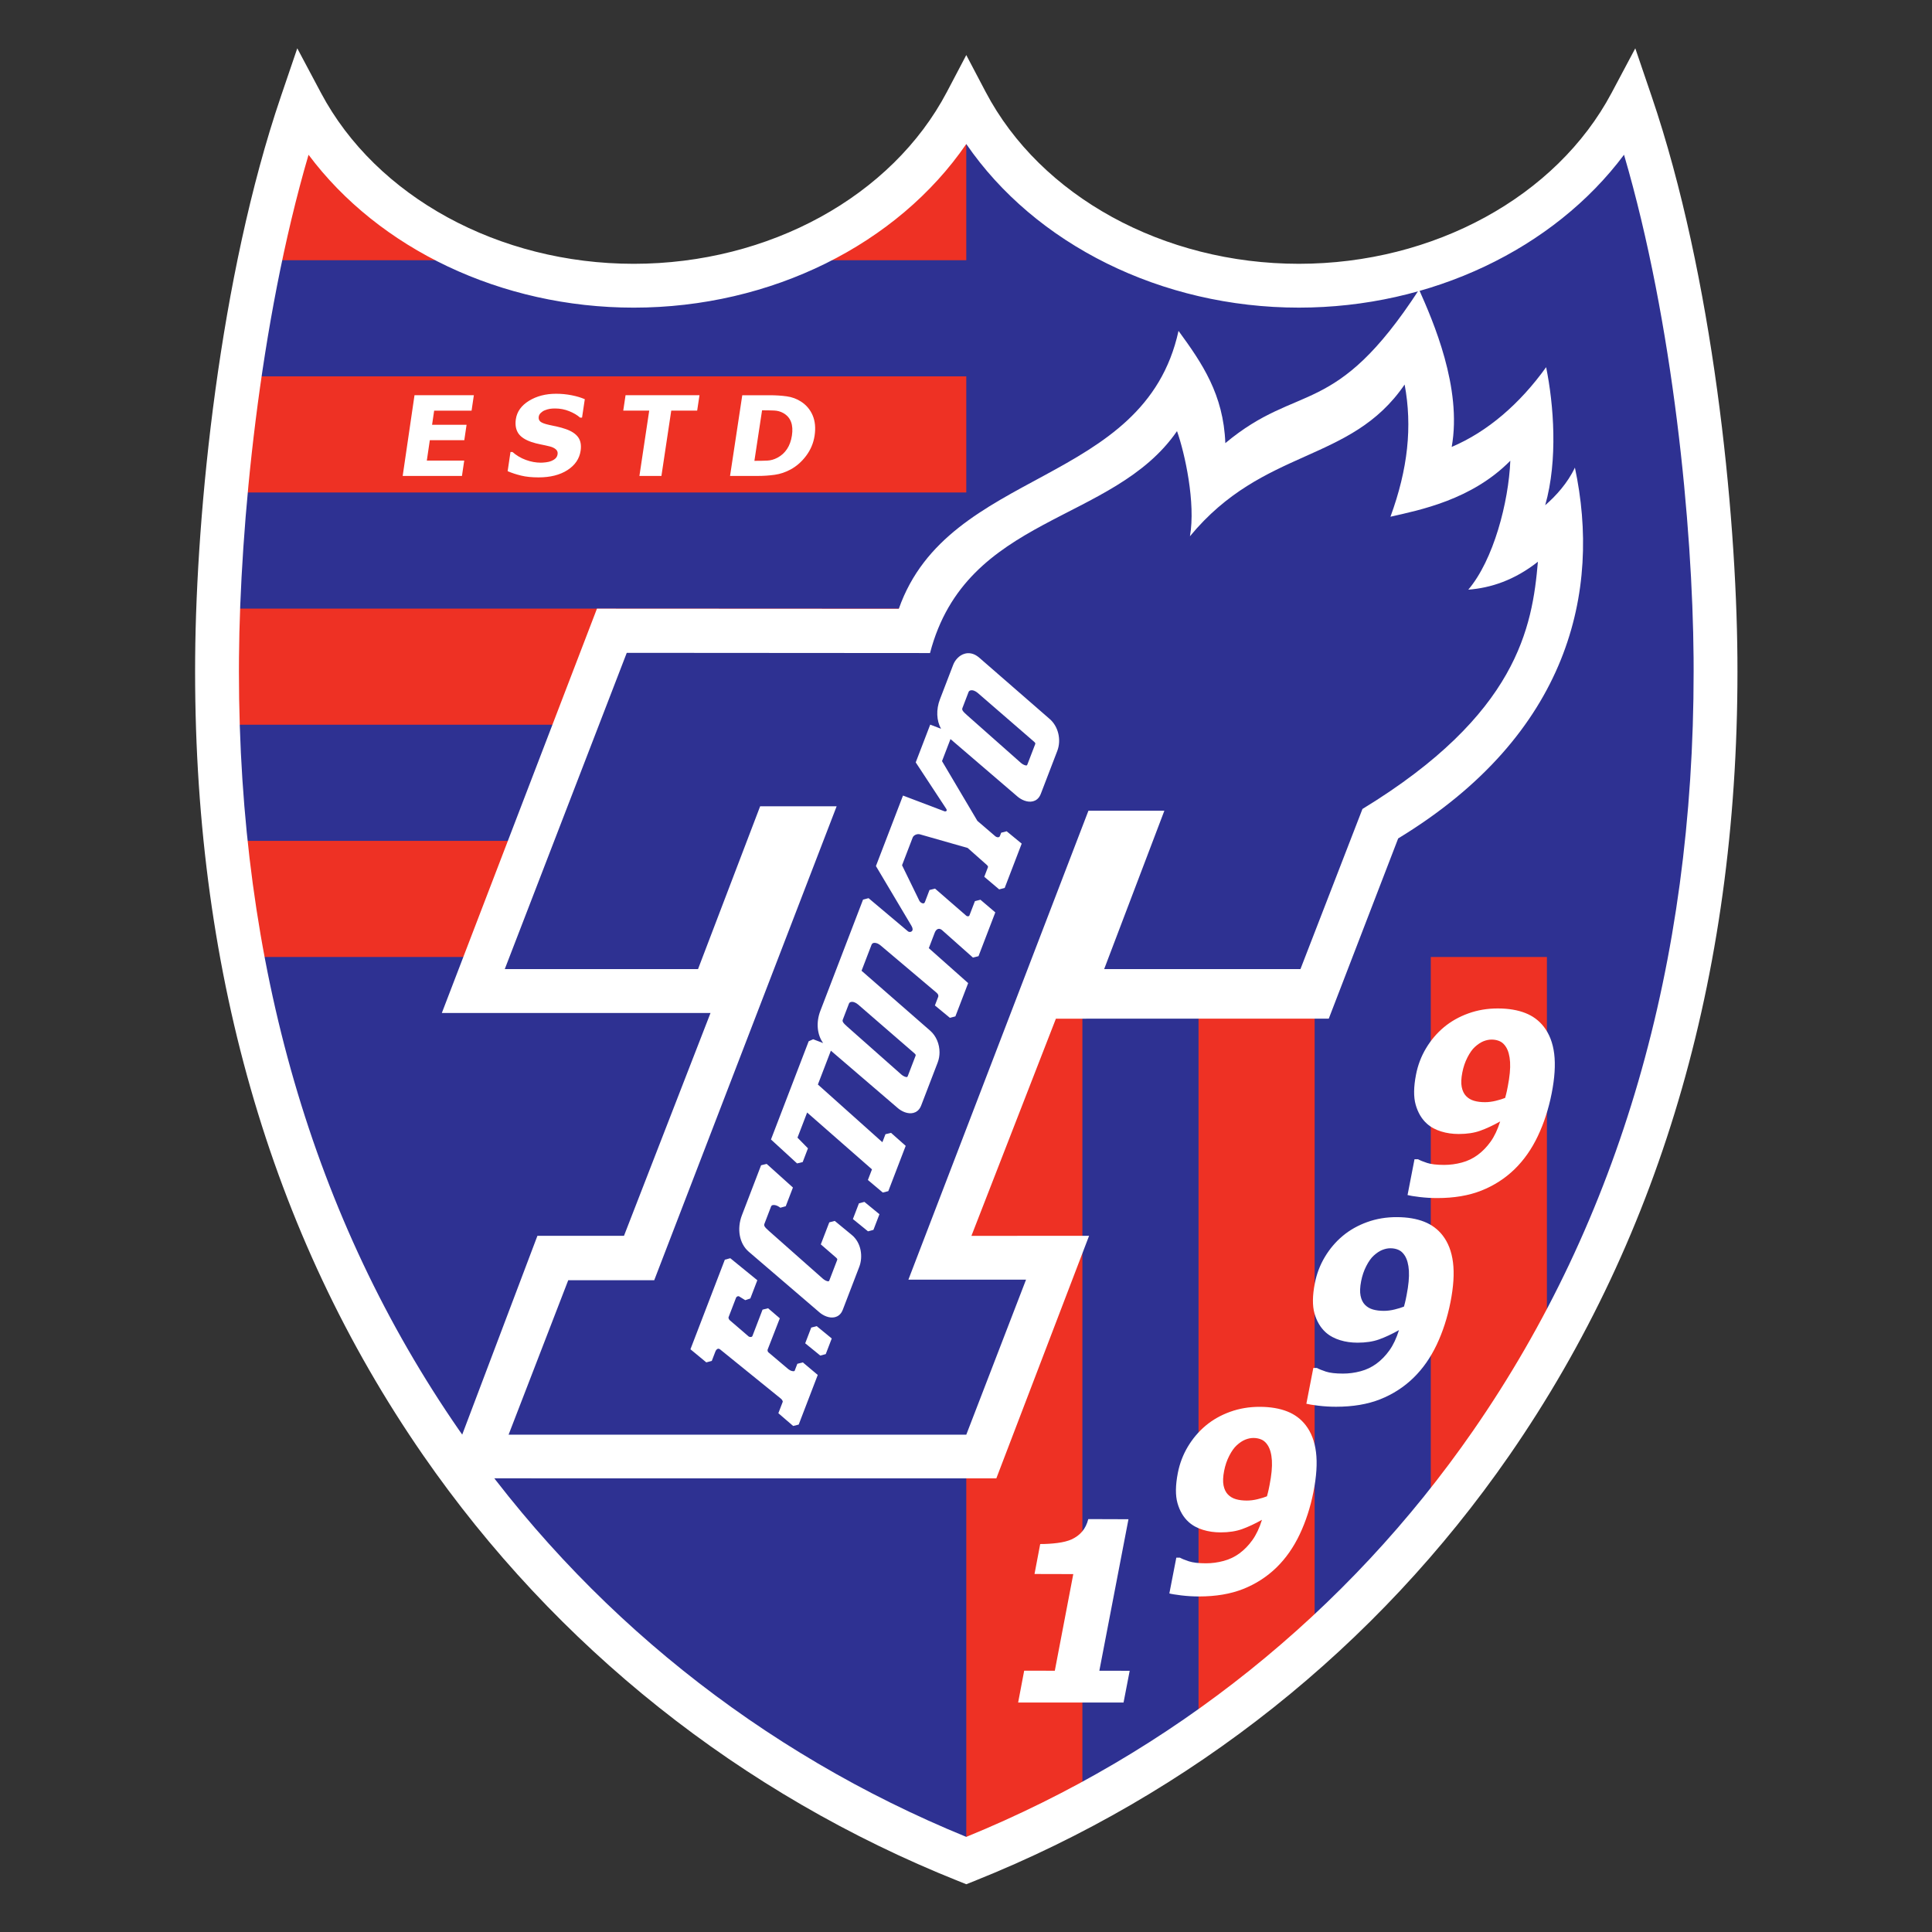 <?xml version="1.0" encoding="UTF-8" standalone="no"?>
<svg
   xmlns:dc="http://purl.org/dc/elements/1.1/"
   xmlns:cc="http://creativecommons.org/ns#"
   xmlns:rdf="http://www.w3.org/1999/02/22-rdf-syntax-ns#"
   xmlns:svg="http://www.w3.org/2000/svg"
   xmlns="http://www.w3.org/2000/svg"
   xmlns:sodipodi="http://sodipodi.sourceforge.net/DTD/sodipodi-0.dtd"
   xmlns:inkscape="http://www.inkscape.org/namespaces/inkscape"
   version="1.1"
   id="Layer_1"
   x="0px"
   y="0px"
   viewBox="0 0 1000 1000"
   xml:space="preserve"
   sodipodi:docname="Fc Tokyo.svg"
   width="1000"
   height="1000"
   inkscape:version="1.0.1 (3bc2e813f5, 2020-09-07)"><rect x="0" y="0" width="1000" height="1000" fill="#333333" stroke="none"/><defs
   id="defs37" /><sodipodi:namedview
   pagecolor="#ffffff"
   bordercolor="#666666"
   borderopacity="1"
   objecttolerance="10"
   gridtolerance="10"
   guidetolerance="10"
   inkscape:pageopacity="0"
   inkscape:pageshadow="2"
   inkscape:window-width="1920"
   inkscape:window-height="1017"
   id="namedview35"
   showgrid="false"
   inkscape:zoom="0.845"
   inkscape:cx="500"
   inkscape:cy="500"
   inkscape:window-x="-8"
   inkscape:window-y="-8"
   inkscape:window-maximized="1"
   inkscape:current-layer="Layer_1" />










<g
   id="g880"
   transform="matrix(1.547,0,0,1.547,-1.149,0.702)"><path
     style="fill:#2e3192"
     d="M 324.043,622.086 C 191.52,569.094 71.669,436.483 73.369,219.616 73.74,172.484 81.303,93.985 101.685,34.115 c 19.101,35.921 61.741,61.027 111.077,61.027 49.512,0 92.281,-25.291 111.281,-61.421 18.999,36.128 61.768,61.416 111.282,61.416 49.333,0 91.977,-25.105 111.076,-61.026 20.381,59.872 27.946,138.368 28.315,185.5 1.703,216.869 -118.15,349.48 -250.673,402.475 z"
     id="path2" /><path
     style="fill:#ee3124"
     d="m 81.919,319.731 c -2.347,-12.583 -4.24,-25.532 -5.638,-38.852 v 0 h 247.762 v 38.852 z m -8.272,-77.705 c -0.234,-7.369 -0.337,-14.834 -0.278,-22.41 0.041,-5.132 0.168,-10.632 0.385,-16.441 v 0 h 250.289 v 38.852 H 73.647 Z m 2.661,-77.706 c 1.149,-12.49 2.663,-25.576 4.583,-38.853 v 0 H 324.044 V 164.32 Z M 87.682,86.613 c 3.779,-18.214 8.406,-36.059 14.003,-52.498 12.449,23.415 34.906,42.233 62.693,52.498 v 0 z m 173.464,0 C 289.089,76.29 311.635,57.317 324.043,33.721 v 0 52.892 z M 518.31,452.675 c -11.584,20.383 -24.634,39.152 -38.855,56.315 v 0 -189.259 H 518.31 Z M 440.6,549.51 c -12.445,11.222 -25.443,21.48 -38.852,30.777 v 0 -260.556 H 440.6 Z M 362.895,604 c -12.758,6.807 -25.739,12.841 -38.852,18.086 v 0 -302.355 h 38.852 z"
     id="path4" /><path
     style="fill:#ffffff"
     d="M 539.927,30.671 C 521.47,65.38 480.412,87.808 435.325,87.808 c -45.291,0 -86.424,-22.569 -104.792,-57.497 l -6.49,-12.341 -6.489,12.341 c -18.368,34.93 -59.504,57.5 -104.791,57.5 -45.087,0 -86.147,-22.428 -104.602,-57.139 L 100.206,15.713 94.745,31.751 C 74.17,92.188 66.421,170.695 66.038,219.557 c -0.808,102.831 24.866,192.637 76.305,266.92 44.386,64.098 106.276,113.345 178.979,142.416 l 2.721,1.088 2.723,-1.088 C 399.47,599.819 461.358,550.574 505.744,486.476 557.184,412.188 582.856,322.384 582.048,219.555 581.665,170.691 573.916,92.186 553.343,31.748 L 547.881,15.711 Z M 324.043,47.727 c 23.036,33.575 65.294,54.746 111.282,54.746 44.288,0 85.255,-19.659 108.786,-51.15 16.521,56.361 22.928,124.499 23.275,168.346 0.01,1.527 0.015,3.052 0.015,4.573 0,97.835 -24.79,183.232 -73.715,253.885 C 451.507,539.046 392.878,585.998 324.043,614.133 255.208,585.999 196.581,539.048 154.4,478.132 105.475,407.479 80.683,322.081 80.683,224.246 c 0,-1.522 0.006,-3.045 0.019,-4.573 0.344,-43.849 6.754,-111.988 23.274,-168.347 23.53,31.492 64.494,51.151 108.786,51.151 45.987,0 88.246,-21.171 111.281,-54.75 z"
     id="path6" /><path
     style="fill:#ffffff"
     d="m 376.662,569.19 c -13.468,-0.001 -21.803,-0.001 -35.27,-0.004 0.673,-3.547 1.348,-7.1 2.022,-10.655 4.297,0.003 5.935,0.007 10.25,0.009 1.03,-5.374 2.059,-10.754 3.084,-16.139 1.031,-5.392 2.061,-10.783 3.095,-16.192 -4.333,-0.011 -8.661,-0.02 -12.971,-0.032 0.636,-3.33 1.269,-6.671 1.905,-10.023 1.904,0.005 3.835,-0.11 5.743,-0.353 1.889,-0.241 3.491,-0.641 4.71,-1.188 1.44,-0.653 2.641,-1.533 3.582,-2.646 0.953,-1.122 1.631,-2.502 2.052,-4.158 4.504,0.014 8.965,0.029 13.445,0.044 -1.629,8.482 -3.257,16.955 -4.882,25.405 -1.624,8.439 -3.245,16.878 -4.863,25.29 4.195,0.003 5.936,0.003 10.153,0.009 -0.684,3.547 -1.372,7.092 -2.055,10.633 z"
     id="path8" /><path
     style="fill:#ffffff"
     d="m 425.522,496.375 c 0.649,-3.302 0.905,-6.03 0.771,-8.18 -0.132,-2.159 -0.599,-3.829 -1.355,-5.037 -0.548,-0.878 -1.213,-1.523 -2.014,-1.902 -0.807,-0.383 -1.75,-0.59 -2.794,-0.591 -0.902,-0.003 -1.813,0.19 -2.749,0.563 -0.926,0.369 -1.866,0.996 -2.864,1.904 -0.862,0.783 -1.684,1.943 -2.485,3.492 -0.784,1.519 -1.358,3.206 -1.716,5.036 -0.385,1.975 -0.45,3.593 -0.199,4.871 0.252,1.272 0.742,2.298 1.474,3.051 0.728,0.747 1.631,1.272 2.682,1.572 1.07,0.307 2.275,0.454 3.632,0.455 1.15,0.003 2.368,-0.151 3.645,-0.467 1.27,-0.315 2.297,-0.624 3.096,-0.959 0.058,-0.298 0.186,-0.73 0.336,-1.287 0.154,-0.561 0.322,-1.403 0.54,-2.521 z m 14.68,2.325 c -1.025,5.184 -2.57,9.931 -4.615,14.243 -2.038,4.292 -4.625,8.009 -7.758,11.063 -3.22,3.134 -6.969,5.531 -11.156,7.192 -4.225,1.675 -9.164,2.495 -14.771,2.495 -1.921,0 -3.9,-0.11 -5.915,-0.356 -2.038,-0.25 -3.348,-0.47 -4.001,-0.655 0.777,-3.988 1.55,-7.982 2.329,-11.977 0.396,0 0.794,0 1.19,0 0.698,0.382 1.683,0.797 3.016,1.228 1.336,0.433 3.21,0.665 5.715,0.665 1.981,0 3.955,-0.266 5.914,-0.793 1.959,-0.524 3.71,-1.369 5.272,-2.512 1.628,-1.196 3.084,-2.69 4.366,-4.489 1.278,-1.79 2.342,-4.044 3.188,-6.754 -2.443,1.369 -4.66,2.394 -6.695,3.122 -1.985,0.708 -4.387,1.086 -7.165,1.083 -2.108,-0.004 -4.059,-0.284 -5.87,-0.846 -1.813,-0.56 -3.445,-1.405 -4.779,-2.603 -1.793,-1.613 -3.025,-3.755 -3.759,-6.352 -0.726,-2.576 -0.689,-5.931 0.107,-10.039 0.62,-3.19 1.733,-6.117 3.343,-8.816 1.616,-2.701 3.596,-5.059 5.979,-7.054 2.348,-1.966 5.084,-3.515 8.173,-4.63 3.109,-1.123 6.426,-1.681 9.966,-1.669 3.539,0.01 6.603,0.533 9.151,1.541 2.548,1.005 4.612,2.568 6.193,4.623 1.802,2.348 2.98,5.326 3.433,9.005 0.455,3.671 0.177,8.089 -0.851,13.285 z"
     id="path10" /><path
     style="fill:#ffffff"
     d="m 471.362,432.904 c 0.651,-3.304 0.903,-6.033 0.774,-8.183 -0.134,-2.157 -0.6,-3.828 -1.355,-5.036 -0.548,-0.875 -1.214,-1.522 -2.015,-1.903 -0.807,-0.382 -1.751,-0.589 -2.796,-0.59 -0.899,-0.005 -1.813,0.188 -2.75,0.564 -0.923,0.366 -1.865,0.994 -2.864,1.902 -0.858,0.78 -1.682,1.942 -2.482,3.491 -0.783,1.522 -1.355,3.204 -1.716,5.039 -0.385,1.973 -0.453,3.594 -0.199,4.87 0.25,1.269 0.74,2.297 1.474,3.048 0.729,0.749 1.632,1.273 2.682,1.574 1.067,0.305 2.274,0.454 3.634,0.455 1.148,0.002 2.368,-0.152 3.646,-0.468 1.271,-0.317 2.296,-0.627 3.093,-0.958 0.059,-0.299 0.185,-0.732 0.338,-1.286 0.15,-0.558 0.318,-1.404 0.536,-2.519 z m 14.681,2.324 c -1.025,5.183 -2.568,9.93 -4.612,14.244 -2.039,4.292 -4.625,8.006 -7.76,11.062 -3.22,3.136 -6.969,5.533 -11.158,7.192 -4.224,1.676 -9.161,2.492 -14.772,2.492 -1.918,0 -3.897,-0.108 -5.912,-0.354 -2.036,-0.249 -3.347,-0.471 -4.003,-0.653 0.779,-3.988 1.553,-7.983 2.329,-11.978 0.399,0 0.794,0 1.192,0 0.698,0.381 1.683,0.794 3.014,1.227 1.337,0.434 3.211,0.663 5.715,0.663 1.98,0.003 3.955,-0.264 5.914,-0.789 1.96,-0.523 3.708,-1.372 5.27,-2.514 1.631,-1.195 3.085,-2.689 4.369,-4.49 1.277,-1.788 2.339,-4.044 3.186,-6.751 -2.441,1.367 -4.659,2.394 -6.692,3.121 -1.986,0.709 -4.391,1.083 -7.167,1.083 -2.108,-0.003 -4.061,-0.283 -5.87,-0.844 -1.811,-0.563 -3.442,-1.407 -4.778,-2.607 -1.794,-1.614 -3.027,-3.752 -3.762,-6.349 -0.728,-2.579 -0.688,-5.932 0.109,-10.042 0.619,-3.186 1.73,-6.115 3.342,-8.811 1.613,-2.704 3.595,-5.061 5.979,-7.058 2.349,-1.967 5.083,-3.513 8.173,-4.629 3.11,-1.125 6.425,-1.682 9.966,-1.667 3.537,0.009 6.601,0.532 9.148,1.54 2.549,1.006 4.612,2.567 6.193,4.624 1.803,2.347 2.979,5.324 3.435,9.002 0.457,3.672 0.18,8.088 -0.848,13.286 z"
     id="path12" /><path
     style="fill:#ffffff"
     d="m 505.213,363.085 c 0.65,-3.305 0.904,-6.031 0.774,-8.185 -0.133,-2.156 -0.599,-3.827 -1.357,-5.034 -0.548,-0.877 -1.21,-1.523 -2.014,-1.903 -0.806,-0.385 -1.747,-0.591 -2.794,-0.591 -0.901,-0.004 -1.811,0.187 -2.748,0.561 -0.923,0.371 -1.864,1 -2.864,1.902 -0.862,0.783 -1.683,1.944 -2.481,3.495 -0.783,1.519 -1.361,3.204 -1.717,5.039 -0.387,1.973 -0.452,3.593 -0.2,4.871 0.253,1.27 0.741,2.296 1.476,3.049 0.728,0.748 1.633,1.272 2.678,1.57 1.072,0.309 2.275,0.458 3.632,0.458 1.152,0 2.371,-0.155 3.648,-0.471 1.272,-0.314 2.296,-0.623 3.093,-0.956 0.058,-0.299 0.188,-0.731 0.337,-1.288 0.153,-0.557 0.32,-1.4 0.537,-2.517 z m 14.683,2.322 c -1.026,5.184 -2.567,9.931 -4.616,14.244 -2.033,4.289 -4.622,8.004 -7.755,11.063 -3.218,3.135 -6.972,5.532 -11.16,7.192 -4.225,1.675 -9.163,2.493 -14.771,2.493 -1.917,0 -3.897,-0.11 -5.914,-0.354 -2.035,-0.248 -3.349,-0.473 -4,-0.655 0.776,-3.988 1.553,-7.983 2.329,-11.978 0.397,0 0.793,0 1.19,0 0.697,0.382 1.682,0.798 3.016,1.229 1.334,0.433 3.21,0.662 5.713,0.662 1.982,0.003 3.954,-0.261 5.914,-0.788 1.961,-0.524 3.71,-1.372 5.273,-2.517 1.63,-1.191 3.084,-2.689 4.368,-4.486 1.277,-1.79 2.34,-4.045 3.188,-6.753 -2.441,1.369 -4.66,2.394 -6.692,3.118 -1.987,0.712 -4.391,1.087 -7.166,1.084 -2.109,0 -4.063,-0.282 -5.873,-0.845 -1.814,-0.558 -3.443,-1.404 -4.777,-2.604 -1.796,-1.612 -3.026,-3.752 -3.761,-6.349 -0.728,-2.579 -0.689,-5.933 0.109,-10.042 0.617,-3.189 1.729,-6.117 3.342,-8.813 1.613,-2.704 3.595,-5.059 5.977,-7.054 2.35,-1.966 5.085,-3.515 8.176,-4.63 3.105,-1.124 6.423,-1.681 9.963,-1.668 3.539,0.01 6.604,0.533 9.15,1.542 2.548,1.005 4.614,2.567 6.193,4.625 1.804,2.349 2.981,5.323 3.438,9.001 0.45,3.669 0.173,8.089 -0.854,13.283 z"
     id="path14" /><path
     style="fill:#ffffff"
     d="m 135.473,158.787 c 0.658,-4.492 1.318,-8.992 1.977,-13.492 0.658,-4.5 1.318,-9.005 1.979,-13.511 6.619,0 13.238,0 19.855,0 -0.252,1.719 -0.506,3.44 -0.76,5.155 -4.183,0 -8.352,0 -12.52,0 -0.232,1.58 -0.463,3.159 -0.696,4.739 3.846,0 7.693,0 11.539,0 -0.253,1.717 -0.506,3.434 -0.76,5.15 -3.845,0 -7.69,0 -11.535,0 -0.333,2.272 -0.666,4.542 -1.002,6.815 4.167,0 8.334,0 12.514,0 -0.254,1.718 -0.506,3.431 -0.76,5.144 -6.61,0 -13.221,0 -19.831,0 z m 45.474,0.484 c -2.251,0 -4.192,-0.194 -5.837,-0.596 -1.646,-0.398 -3.152,-0.891 -4.518,-1.482 0.316,-2.136 0.631,-4.275 0.949,-6.415 0.225,0 0.448,0 0.673,0 1.296,1.142 2.786,2.033 4.472,2.649 1.682,0.616 3.357,0.923 5.034,0.923 0.419,0 0.975,-0.042 1.683,-0.125 0.697,-0.083 1.275,-0.231 1.723,-0.404 0.545,-0.209 1.021,-0.492 1.429,-0.858 0.414,-0.375 0.657,-0.857 0.747,-1.46 0.1,-0.678 -0.114,-1.223 -0.622,-1.646 -0.51,-0.425 -1.162,-0.733 -1.931,-0.929 -0.955,-0.243 -1.999,-0.47 -3.099,-0.688 -1.113,-0.217 -2.138,-0.483 -3.07,-0.799 -2.157,-0.732 -3.649,-1.726 -4.455,-2.972 -0.797,-1.239 -1.065,-2.802 -0.789,-4.683 0.374,-2.524 1.854,-4.573 4.407,-6.144 2.555,-1.568 5.581,-2.351 9.067,-2.351 1.75,0 3.474,0.165 5.146,0.493 1.685,0.328 3.174,0.768 4.447,1.328 -0.306,2.057 -0.613,4.112 -0.919,6.168 -0.225,0 -0.434,0 -0.645,0 -0.962,-0.861 -2.199,-1.581 -3.677,-2.173 -1.479,-0.591 -3.056,-0.892 -4.707,-0.892 -0.645,0 -1.225,0.04 -1.755,0.124 -0.53,0.08 -1.088,0.254 -1.695,0.493 -0.49,0.194 -0.924,0.481 -1.318,0.861 -0.39,0.379 -0.623,0.806 -0.693,1.278 -0.101,0.686 0.085,1.239 0.554,1.641 0.473,0.406 1.453,0.775 2.927,1.099 0.949,0.208 1.87,0.405 2.766,0.597 0.88,0.191 1.82,0.461 2.803,0.801 1.941,0.674 3.314,1.586 4.139,2.727 0.823,1.141 1.102,2.651 0.823,4.529 -0.398,2.672 -1.868,4.839 -4.403,6.468 -2.532,1.629 -5.757,2.438 -9.656,2.438 z m 33.733,-0.484 c 0.543,-3.634 1.09,-7.276 1.635,-10.915 0.546,-3.64 1.095,-7.287 1.642,-10.933 -2.896,0 -5.791,0 -8.688,0 0.257,-1.715 0.515,-3.436 0.771,-5.155 8.242,0 16.482,0 24.74,0 -0.26,1.719 -0.52,3.44 -0.778,5.155 -2.897,0 -5.791,0 -8.674,0 -0.548,3.646 -1.097,7.294 -1.644,10.933 -0.545,3.638 -1.093,7.281 -1.641,10.915 -2.459,0 -4.919,0 -7.363,0 z m 58.61,-13.469 c -0.382,2.52 -1.348,4.764 -2.848,6.758 -1.494,1.986 -3.238,3.503 -5.225,4.571 -1.665,0.897 -3.414,1.49 -5.24,1.748 -1.83,0.263 -3.764,0.392 -5.792,0.392 -3.059,0 -6.12,0 -9.182,0 0.68,-4.492 1.363,-8.992 2.044,-13.492 0.678,-4.499 1.363,-9.005 2.045,-13.511 3.036,0 6.072,0 9.123,0 2.056,0 3.982,0.126 5.737,0.366 1.767,0.24 3.369,0.835 4.796,1.759 1.767,1.143 3.065,2.671 3.889,4.6 0.825,1.929 1.051,4.206 0.653,6.809 z m -7.586,-0.048 c 0.27,-1.783 0.179,-3.302 -0.297,-4.564 -0.479,-1.265 -1.335,-2.257 -2.611,-2.968 -0.926,-0.516 -1.939,-0.787 -3.021,-0.833 -1.096,-0.049 -2.396,-0.076 -3.919,-0.076 -0.056,0 -0.098,0 -0.141,0 -0.428,2.821 -0.857,5.64 -1.282,8.457 -0.426,2.815 -0.855,5.631 -1.282,8.449 0.042,0 0.083,0 0.139,0 1.649,0 3.052,-0.027 4.192,-0.08 1.142,-0.054 2.281,-0.381 3.392,-0.972 1.319,-0.698 2.385,-1.677 3.194,-2.899 0.82,-1.24 1.368,-2.738 1.636,-4.514 z"
     id="path16" /><path
     style="fill:#ffffff"
     d="m 149.856,494.172 30.694,-81.14 h 28.963 l 28.953,-74.556 -89.898,0.003 51.901,-135.282 100.995,0.051 v 0 c 16.626,-47.358 82.174,-40.739 93.589,-92.995 7.925,10.85 15.041,21.266 15.662,37.557 24.685,-20.596 36.537,-7.871 64.82,-51.353 4.639,10.424 14.478,32.864 10.918,52.618 11.966,-5.06 22.816,-14.433 31.595,-26.676 2.525,12.459 4.005,30.972 -0.31,46.185 3.534,-3.06 7.507,-7.409 9.938,-12.587 8.783,41.182 -1.742,89.192 -59.131,124.073 v 0 l -23.225,60.305 -91.293,0.003 -28.265,72.659 39.365,-0.006 -31.029,81.144 z"
     id="path18" /><path
     style="fill:#2e3192"
     d="m 170.905,479.568 19.957,-51.679 h 28.771 l 61.033,-158.572 -25.593,-0.006 -20.785,54.479 -64.662,0.003 40.817,-105.819 101.467,0.07 v 0 c 12.133,-46.375 61.227,-43.144 82.638,-74.255 2.638,7.413 6.292,24.096 4.328,35.184 24.635,-29.833 53.752,-24.283 71.83,-50.772 2.619,14.036 1.119,28.225 -4.742,44.233 9.796,-2.246 27.136,-5.593 40.104,-18.736 -0.563,13.886 -5.627,33.226 -14.062,43.139 7.48,-0.575 15.402,-3.131 23.292,-9.344 -1.871,21.818 -6.774,51.047 -58.701,82.716 v 0 l -20.748,53.582 -65.674,10e-4 20.142,-52.988 H 364.91 l -60.236,156.891 39.365,-0.004 -19.996,51.88 z"
     id="path20" /><g
     id="g32">
	<polygon
   style="fill:#ffffff"
   points="273.997,443.249 272.167,443.732 270.149,448.992 275.196,453.095 277.022,452.609 279.031,447.379 "
   id="polygon22" />
	<path
   style="fill:#ffffff"
   d="m 267.516,455.85 -0.887,2.308 c -0.024,0.06 -0.042,0.112 -0.187,0.149 -0.426,0.108 -1.282,-0.108 -1.921,-0.649 l -6.697,-5.659 c -0.205,-0.173 -0.336,-0.662 -0.243,-0.902 l 4.073,-10.464 -3.925,-3.368 -1.851,0.468 -3.37,8.784 c -0.073,0.193 -0.185,0.293 -0.38,0.342 -0.36,0.095 -0.773,-0.049 -0.87,-0.129 l -6.332,-5.442 c -0.332,-0.284 -0.499,-0.819 -0.428,-1.002 l 2.495,-6.497 c 0.127,-0.334 0.389,-0.466 0.532,-0.514 0.209,-0.071 0.396,-0.048 0.482,0.004 l 2.08,1.286 1.705,-0.574 2.339,-6.099 -9.044,-7.365 -1.827,0.488 -11.508,29.973 5.305,4.382 1.835,-0.482 1.211,-3.156 c 0.18,-0.47 0.5,-0.816 0.833,-0.907 0.09,-0.025 0.363,-0.097 0.769,0.23 l 20.313,16.455 c 0.434,0.353 0.667,0.893 0.622,1.04 l -1.473,3.833 4.954,4.266 1.853,-0.465 6.375,-16.608 -4.994,-4.199 z"
   id="path24" />
	<path
   style="fill:#ffffff"
   d="m 351.995,240.146 -23.606,-20.544 v 0 c -1.884,-1.641 -3.618,-1.654 -4.739,-1.374 -2.078,0.517 -3.442,2.335 -3.98,3.735 l -4.433,11.542 c -1.338,3.485 -1.153,7.131 0.353,9.869 l -3.612,-1.381 -0.417,1.09 -4.431,11.543 10.18,15.49 c 0.12,0.179 0.293,0.515 0.124,0.724 -0.126,0.157 -0.41,0.255 -0.712,0.142 l -13.852,-5.257 -9.056,23.588 11.882,19.983 c 0.484,0.816 0.521,1.488 0.101,1.845 -0.309,0.261 -0.867,0.344 -1.295,-0.016 l -13.153,-11.07 -1.841,0.477 -14.293,37.233 v 0 c -1.491,3.887 -1.085,7.969 0.933,10.773 l -3.326,-1.278 -1.508,0.672 -12.616,32.864 8.73,8.006 1.88,-0.443 1.768,-4.604 c 0,0 -2.746,-2.797 -3.506,-3.571 0.396,-1.033 2.42,-6.304 3.227,-8.406 2.195,1.922 20.596,18.051 21.695,19.012 -0.361,0.94 -1.367,3.561 -1.367,3.561 l 4.99,4.202 1.844,-0.476 5.815,-15.151 -4.906,-4.348 -1.864,0.455 c 0,0 -0.55,1.431 -1.03,2.683 -2.197,-1.968 -20.503,-18.346 -21.579,-19.31 0.4,-1.041 3.175,-8.274 4.346,-11.321 l 22.434,19.244 c 1.2,1.027 3.272,2.059 5.167,1.579 0.839,-0.212 1.97,-0.811 2.602,-2.455 l 5.53,-14.397 c 0.42,-1.097 0.621,-2.267 0.621,-3.433 0,-2.74 -1.114,-5.468 -3.117,-7.217 0,0 -21.807,-19.043 -22.972,-20.061 0.493,-1.285 3.315,-8.634 3.315,-8.634 0.141,-0.366 0.37,-0.586 0.703,-0.67 0.507,-0.132 1.411,0.035 2.426,0.893 l 18.566,15.686 c 0.897,0.758 0.693,1.295 0.604,1.524 l -1.076,2.808 5.024,4.143 1.832,-0.483 4.275,-11.135 c 0,0 -12.068,-10.716 -13.167,-11.693 0.44,-1.148 1.985,-5.193 1.985,-5.193 0.259,-0.675 0.683,-1.129 1.165,-1.249 0.533,-0.129 1.017,0.176 1.33,0.454 l 10.277,9.132 1.866,-0.452 5.626,-14.657 -4.973,-4.235 -1.846,0.471 -1.83,4.764 c -0.042,0.108 -0.114,0.226 -0.335,0.281 -0.272,0.068 -0.565,-0.02 -0.665,-0.107 l -10.511,-9.13 -1.858,0.468 -1.509,3.973 c -0.185,0.486 -0.437,0.497 -0.56,0.502 -0.422,0.018 -1.05,-0.317 -1.328,-0.889 0,0 -5.375,-11.025 -5.787,-11.87 0.33,-0.858 3.562,-9.282 3.562,-9.282 0.308,-0.796 1.503,-1.325 2.414,-1.065 0,0 15.486,4.417 15.981,4.559 0.375,0.332 6.431,5.7 6.431,5.7 0.257,0.227 0.389,0.535 0.391,0.642 -0.022,0.062 -1.268,3.305 -1.268,3.305 l 4.985,4.212 1.844,-0.473 5.691,-14.832 -5.028,-4.135 -1.831,0.481 -0.428,1.106 c -0.084,0.222 -0.219,0.349 -0.424,0.399 -0.351,0.088 -0.81,-0.052 -1.167,-0.361 0,0 -5.669,-4.872 -5.949,-5.109 -0.189,-0.319 -11.285,-19.071 -11.831,-19.99 0.282,-0.735 2.083,-5.421 2.833,-7.378 l 22.435,19.246 c 1.198,1.027 3.27,2.059 5.165,1.581 0.839,-0.212 1.971,-0.811 2.604,-2.455 l 5.527,-14.398 c 1.412,-3.683 0.363,-8.165 -2.497,-10.654 z m -66.553,94.65 c 0.694,-0.173 1.601,0.149 2.422,0.861 l 18.863,16.338 c 0.49,0.425 0.411,0.631 0.335,0.831 l -2.593,6.754 c -0.107,0.28 -0.205,0.303 -0.254,0.315 -0.402,0.098 -1.283,-0.283 -1.886,-0.818 l -18.018,-15.953 c -1.509,-1.337 -1.82,-1.811 -1.586,-2.424 l 2.06,-5.367 v 0 c 0.131,-0.342 0.429,-0.48 0.657,-0.537 z m 61.643,-86.229 -2.594,6.755 c -0.105,0.28 -0.206,0.304 -0.253,0.316 -0.403,0.098 -1.285,-0.284 -1.887,-0.816 l -18.019,-15.957 c -1.508,-1.336 -1.818,-1.811 -1.583,-2.422 l 2.06,-5.367 c 0.129,-0.339 0.429,-0.479 0.655,-0.535 0.694,-0.174 1.601,0.149 2.423,0.86 l 18.861,16.336 c 0.491,0.425 0.412,0.631 0.337,0.83 z"
   id="path26" />
	<path
   style="fill:#ffffff"
   d="m 285.717,412.723 -5.68,-4.679 -1.831,0.48 -2.838,7.37 5.126,4.44 c 0.49,0.425 0.411,0.629 0.335,0.829 l -2.591,6.755 c -0.108,0.279 -0.207,0.303 -0.255,0.314 -0.403,0.1 -1.285,-0.284 -1.885,-0.819 l -18.02,-15.953 c -1.508,-1.335 -1.82,-1.812 -1.585,-2.422 l 2.23,-5.81 c 0.092,-0.245 0.263,-0.394 0.531,-0.467 0.519,-0.145 1.466,0.009 2.577,0.872 l 1.807,-0.503 2.403,-6.258 -8.782,-7.902 -1.871,0.45 -6.402,16.684 c -1.779,4.632 -0.87,9.552 2.265,12.24 l 23.693,20.322 c 1.197,1.027 3.27,2.058 5.164,1.581 0.839,-0.212 1.974,-0.811 2.603,-2.455 l 5.529,-14.398 c 1.243,-3.246 0.777,-7.953 -2.523,-10.671 z"
   id="path28" />
	<polygon
   style="fill:#ffffff"
   points="289.956,401.676 288.124,402.161 286.108,407.418 291.154,411.525 292.981,411.038 294.989,405.805 "
   id="polygon30" />
</g></g>
</svg>

